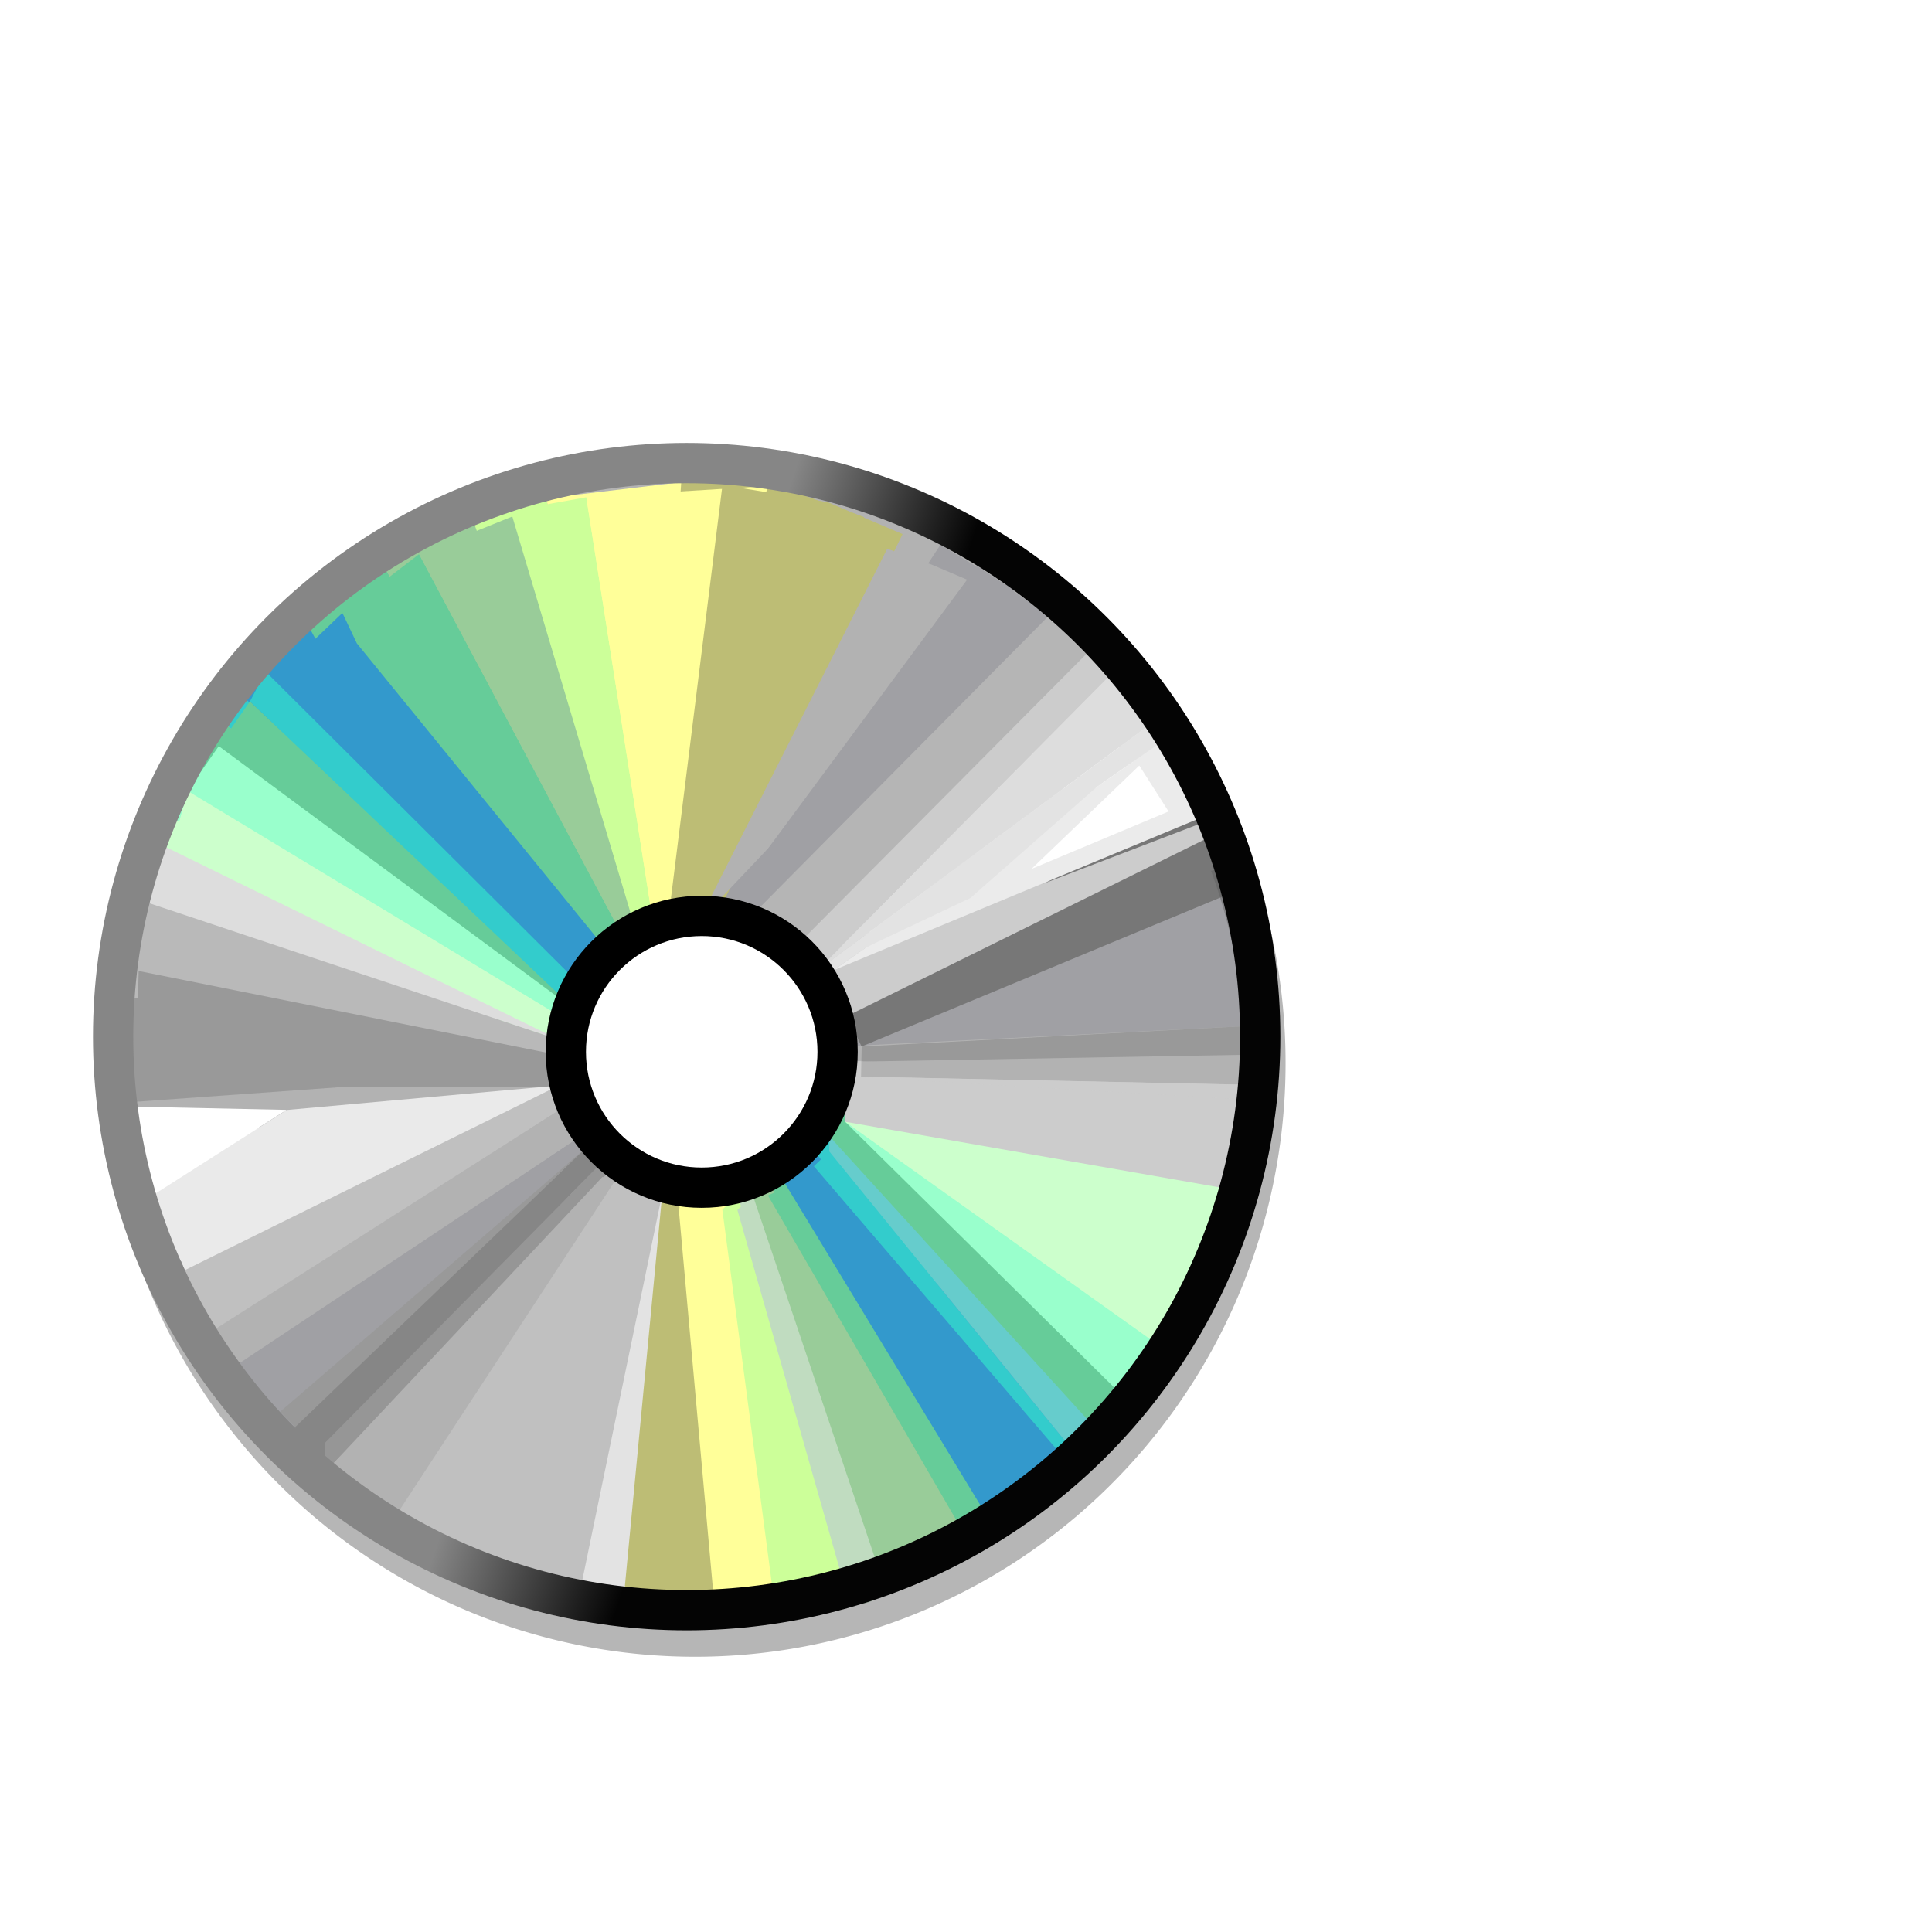 <?xml version="1.0" encoding="UTF-8" standalone="no"?>
<!-- Created with Inkscape (http://www.inkscape.org/) -->

<svg
   width="48"
   height="48"
   viewBox="0 0 12.7 12.7"
   version="1.1"
   id="svg8"
   inkscape:version="1.2.2 (b0a8486541, 2022-12-01)"
   sodipodi:docname="application-x-cd-image.svg"
   xmlns:inkscape="http://www.inkscape.org/namespaces/inkscape"
   xmlns:sodipodi="http://sodipodi.sourceforge.net/DTD/sodipodi-0.dtd"
   xmlns:xlink="http://www.w3.org/1999/xlink"
   xmlns="http://www.w3.org/2000/svg"
   xmlns:svg="http://www.w3.org/2000/svg"
   xmlns:rdf="http://www.w3.org/1999/02/22-rdf-syntax-ns#"
   xmlns:cc="http://creativecommons.org/ns#"
   xmlns:dc="http://purl.org/dc/elements/1.1/">
  <defs
     id="defs2">
    <filter
       inkscape:collect="always"
       style="color-interpolation-filters:sRGB"
       id="filter2798"
       x="-0.024"
       width="1.049"
       y="-0.024"
       height="1.049">
      <feGaussianBlur
         inkscape:collect="always"
         stdDeviation="0.101"
         id="feGaussianBlur2800" />
    </filter>
    <filter
       inkscape:collect="always"
       style="color-interpolation-filters:sRGB"
       id="filter2798-2"
       x="-0.024"
       width="1.047"
       y="-0.024"
       height="1.049">
      <feGaussianBlur
         inkscape:collect="always"
         stdDeviation="0.101"
         id="feGaussianBlur2800-6" />
    </filter>
    <linearGradient
       inkscape:collect="always"
       xlink:href="#linearGradient893"
       id="linearGradient895"
       x1="7.408"
       y1="287.74"
       x2="8.996"
       y2="288.269"
       gradientUnits="userSpaceOnUse" />
    <linearGradient
       inkscape:collect="always"
       id="linearGradient893">
      <stop
         style="stop-color:#868686;stop-opacity:1"
         offset="0"
         id="stop889" />
      <stop
         style="stop-color:#040404;stop-opacity:1"
         offset="1"
         id="stop891" />
    </linearGradient>
  </defs>
  <sodipodi:namedview
     id="base"
     pagecolor="#ffffff"
     bordercolor="#666666"
     borderopacity="1.0"
     inkscape:pageopacity="0.0"
     inkscape:pageshadow="2"
     inkscape:zoom="15.839192"
     inkscape:cx="23.012538"
     inkscape:cy="19.319167"
     inkscape:document-units="mm"
     inkscape:current-layer="layer1"
     showgrid="true"
     units="px"
     inkscape:pagecheckerboard="false"
     inkscape:window-width="1920"
     inkscape:window-height="1028"
     inkscape:window-x="0"
     inkscape:window-y="22"
     inkscape:window-maximized="1"
     inkscape:showpageshadow="0"
     inkscape:deskcolor="#d1d1d1">
    <inkscape:grid
       type="xygrid"
       id="grid3713"
       empspacing="2"
       spacingx="0.132"
       spacingy="0.132" />
  </sodipodi:namedview>
  <g
     inkscape:label="Layer 1"
     inkscape:groupmode="layer"
     id="layer1"
     transform="translate(0,-284.3)">
    <g
       transform="matrix(0.75,0,0,0.75,-1.142,74.02)"
       id="g1216">
      <path
         sodipodi:nodetypes="ccccccccccccccc"
         inkscape:connector-curvature="0"
         id="path993"
         d="M 6.615,290.121 H 2.514 v -1.323 l 0.529,-1.72 0.926,-1.191 1.058,-0.794 1.058,-0.529 2.381,-0.132 1.455,0.661 1.323,0.926 -3.44,2.381 H 7.276 l -0.661,0.529 -0.132,0.794 0.132,0.397"
         style="opacity:1;fill:#b2b2b2;fill-opacity:1;fill-rule:nonzero;stroke:none;stroke-width:0.397;stroke-linecap:butt;stroke-linejoin:miter;stroke-miterlimit:4;stroke-dasharray:none;stroke-opacity:1" />
      <path
         sodipodi:nodetypes="ccccccccc"
         inkscape:connector-curvature="0"
         id="path981"
         d="M 6.482,289.989 H 2.514 l 0.397,1.323 0.661,1.323 1.455,1.191 1.588,0.661 h 0.926 v -3.572 l -1.191,-0.926"
         style="opacity:1;fill:#b2b2b2;fill-opacity:1;fill-rule:nonzero;stroke:none;stroke-width:0.397;stroke-linecap:butt;stroke-linejoin:miter;stroke-miterlimit:4;stroke-dasharray:none;stroke-opacity:1" />
      <path
         inkscape:connector-curvature="0"
         id="path995"
         d="m 7.805,288.401 3.307,-2.514 0.529,0.661 0.661,1.191 0.265,1.587 v 1.058 l -0.661,1.587 -1.058,1.323 -2.381,1.058 -0.794,0.132 H 7.408 v -3.704 l 0.661,-0.132 0.529,-0.265 0.265,-0.529 v -0.529 l -0.397,-0.529 -0.529,-0.397 z"
         style="opacity:1;fill:#b2b2b2;fill-opacity:1;fill-rule:nonzero;stroke:none;stroke-width:0.397;stroke-linecap:butt;stroke-linejoin:miter;stroke-miterlimit:4;stroke-dasharray:none;stroke-opacity:1" />
      <g
         style="filter:url(#filter2798)"
         transform="rotate(-2.05,36.654,259.42)"
         id="g2046">
        <path
           style="opacity:1;fill:#3399cc;fill-opacity:1;fill-rule:nonzero;stroke:none;stroke-width:0.397;stroke-linecap:butt;stroke-linejoin:miter;stroke-miterlimit:4;stroke-dasharray:none;stroke-opacity:1"
           d="m 2.646,285.358 2.778,2.646 0.265,-0.397 -2.381,-2.91 z"
           id="path997"
           inkscape:connector-curvature="0"
           sodipodi:nodetypes="ccccc" />
        <path
           style="opacity:1;fill:#66cc99;fill-opacity:1;fill-rule:nonzero;stroke:none;stroke-width:0.397;stroke-linecap:butt;stroke-linejoin:miter;stroke-miterlimit:4;stroke-dasharray:none;stroke-opacity:1"
           d="m 3.44,284.961 2.249,2.646 0.132,-0.132 -1.852,-3.307 -0.661,0.529"
           id="path999"
           inkscape:connector-curvature="0"
           sodipodi:nodetypes="ccccc" />
        <path
           style="opacity:1;fill:#33cccc;fill-opacity:1;fill-rule:nonzero;stroke:none;stroke-width:0.397;stroke-linecap:butt;stroke-linejoin:miter;stroke-miterlimit:4;stroke-dasharray:none;stroke-opacity:1"
           d="m 5.556,288.004 -0.132,0.132 -2.91,-2.646 0.132,-0.265 z"
           id="path1001"
           inkscape:connector-curvature="0"
           sodipodi:nodetypes="ccccc" />
        <path
           style="opacity:1;fill:#66cc99;fill-opacity:1;fill-rule:nonzero;stroke:none;stroke-width:0.397;stroke-linecap:butt;stroke-linejoin:miter;stroke-miterlimit:4;stroke-dasharray:none;stroke-opacity:1"
           d="m 5.424,288.136 -2.91,-2.646 -0.265,0.397 3.175,2.381 z"
           id="path1005"
           inkscape:connector-curvature="0"
           sodipodi:nodetypes="ccccc" />
        <path
           style="opacity:1;fill:#99ffcc;fill-opacity:1;fill-rule:nonzero;stroke:none;stroke-width:0.397;stroke-linecap:butt;stroke-linejoin:miter;stroke-miterlimit:4;stroke-dasharray:none;stroke-opacity:1"
           d="m 2.249,285.887 -0.265,0.397 3.44,1.984 v -0.132 z"
           id="path1007"
           inkscape:connector-curvature="0"
           sodipodi:nodetypes="ccccc" />
        <path
           style="opacity:1;fill:#ccffcc;fill-opacity:1;fill-rule:nonzero;stroke:none;stroke-width:0.397;stroke-linecap:butt;stroke-linejoin:miter;stroke-miterlimit:4;stroke-dasharray:none;stroke-opacity:1"
           d="m 5.424,288.269 -3.44,-1.984 -0.132,0.529 3.44,1.587 z"
           id="path1009"
           inkscape:connector-curvature="0"
           sodipodi:nodetypes="ccccc" />
        <path
           style="opacity:1;fill:#99cc99;fill-opacity:1;fill-rule:nonzero;stroke:none;stroke-width:0.397;stroke-linecap:butt;stroke-linejoin:miter;stroke-miterlimit:4;stroke-dasharray:none;stroke-opacity:1"
           d="M 3.969,284.168 5.821,287.475 H 5.953 L 4.895,283.771 Z"
           id="path1011"
           inkscape:connector-curvature="0"
           sodipodi:nodetypes="ccccc" />
        <path
           style="opacity:1;fill:#ccff99;fill-opacity:1;fill-rule:nonzero;stroke:none;stroke-width:0.397;stroke-linecap:butt;stroke-linejoin:miter;stroke-miterlimit:4;stroke-dasharray:none;stroke-opacity:1"
           d="m 4.763,283.771 0.661,-0.132 0.661,3.704 -0.132,0.132 z"
           id="path1013"
           inkscape:connector-curvature="0"
           sodipodi:nodetypes="ccccc" />
        <path
           style="opacity:1;fill:#ffff99;fill-opacity:1;fill-rule:nonzero;stroke:none;stroke-width:0.397;stroke-linecap:butt;stroke-linejoin:miter;stroke-miterlimit:4;stroke-dasharray:none;stroke-opacity:1"
           d="m 5.424,283.639 0.661,3.704 h 0.132 l 0.794,-3.836 z"
           id="path1015"
           inkscape:connector-curvature="0"
           sodipodi:nodetypes="ccccc" />
        <path
           style="opacity:1;fill:#bdbd75;fill-opacity:1;fill-rule:nonzero;stroke:none;stroke-width:0.397;stroke-linecap:butt;stroke-linejoin:miter;stroke-miterlimit:4;stroke-dasharray:none;stroke-opacity:1"
           d="m 6.218,287.343 h 0.397 l 1.587,-3.44 -0.661,-0.265 -0.926,-0.132 z"
           id="path1017"
           inkscape:connector-curvature="0"
           sodipodi:nodetypes="cccccc" />
        <path
           style="opacity:1;fill:#b2b2b2;fill-opacity:1;fill-rule:nonzero;stroke:none;stroke-width:0.397;stroke-linecap:butt;stroke-linejoin:miter;stroke-miterlimit:4;stroke-dasharray:none;stroke-opacity:1"
           d="m 8.07,284.035 -1.588,3.307 2.646,-2.91 -0.661,-0.265 z"
           id="path1021"
           inkscape:connector-curvature="0"
           sodipodi:nodetypes="ccccc" />
        <path
           style="opacity:1;fill:#a0a0a4;fill-opacity:1;fill-rule:nonzero;stroke:none;stroke-width:0.397;stroke-linecap:butt;stroke-linejoin:miter;stroke-miterlimit:4;stroke-dasharray:none;stroke-opacity:1"
           d="m 6.747,287.343 h 0.132 l 2.778,-2.646 -0.794,-0.529 -2.249,3.175 z"
           id="path1023"
           inkscape:connector-curvature="0"
           sodipodi:nodetypes="cccccc" />
        <path
           style="opacity:1;fill:#dddddd;fill-opacity:1;fill-rule:nonzero;stroke:none;stroke-width:0.397;stroke-linecap:butt;stroke-linejoin:miter;stroke-miterlimit:4;stroke-dasharray:none;stroke-opacity:1"
           d="m 5.292,288.401 -3.704,-1.058 0.265,-0.529 z"
           id="path1313"
           inkscape:connector-curvature="0"
           sodipodi:nodetypes="cccc" />
        <path
           sodipodi:nodetypes="ccccc"
           style="opacity:1;fill:#b9b9b9;fill-opacity:1;fill-rule:nonzero;stroke:none;stroke-width:0.397;stroke-linecap:butt;stroke-linejoin:miter;stroke-miterlimit:4;stroke-dasharray:none;stroke-opacity:1"
           d="m 1.588,287.343 v 0.661 l 3.704,0.529 v -0.132 z"
           id="path1315"
           inkscape:connector-curvature="0" />
        <path
           sodipodi:nodetypes="cccccc"
           inkscape:connector-curvature="0"
           id="path2508"
           d="m 1.588,288.798 1.852,-0.066 1.852,0.066 v -0.265 l -3.704,-0.661 z"
           style="opacity:1;fill:#999999;fill-opacity:1;fill-rule:nonzero;stroke:none;stroke-width:0.397;stroke-linecap:butt;stroke-linejoin:miter;stroke-miterlimit:4;stroke-dasharray:none;stroke-opacity:1" />
        <path
           inkscape:connector-curvature="0"
           id="path2510"
           d="m 1.587,289.062 0.132,0.794 1.191,-0.794 z"
           style="opacity:1;fill:#ffffff;fill-opacity:1;fill-rule:nonzero;stroke:none;stroke-width:0.397;stroke-linecap:butt;stroke-linejoin:miter;stroke-miterlimit:4;stroke-dasharray:none;stroke-opacity:1" />
        <path
           inkscape:connector-curvature="0"
           id="path2512"
           d="m 5.292,288.798 -2.381,0.265 -1.191,0.794 0.397,0.661 z"
           style="opacity:1;fill:#eaeaea;fill-opacity:1;fill-rule:nonzero;stroke:none;stroke-width:0.397;stroke-linecap:butt;stroke-linejoin:miter;stroke-miterlimit:4;stroke-dasharray:none;stroke-opacity:1" />
        <path
           inkscape:connector-curvature="0"
           id="path2550"
           d="m 5.292,288.798 -3.307,1.72 0.265,0.529 3.175,-2.117 z"
           style="opacity:1;fill:#c0c0c0;fill-opacity:1;fill-rule:nonzero;stroke:none;stroke-width:0.397;stroke-linecap:butt;stroke-linejoin:miter;stroke-miterlimit:4;stroke-dasharray:none;stroke-opacity:1" />
        <path
           sodipodi:nodetypes="ccccc"
           inkscape:connector-curvature="0"
           id="path2552"
           d="m 5.424,288.93 -3.175,2.117 0.265,0.265 3.043,-2.117 z"
           style="opacity:1;fill:#b2b2b2;fill-opacity:1;fill-rule:nonzero;stroke:none;stroke-width:0.397;stroke-linecap:butt;stroke-linejoin:miter;stroke-miterlimit:4;stroke-dasharray:none;stroke-opacity:1" />
        <path
           inkscape:connector-curvature="0"
           id="path2554"
           d="m 5.556,289.195 -3.043,2.117 0.397,0.397 2.646,-2.381 z"
           style="opacity:1;fill:#a0a0a4;fill-opacity:1;fill-rule:nonzero;stroke:none;stroke-width:0.397;stroke-linecap:butt;stroke-linejoin:miter;stroke-miterlimit:4;stroke-dasharray:none;stroke-opacity:1" />
        <path
           inkscape:connector-curvature="0"
           id="path2556"
           d="m 5.556,289.327 -2.646,2.381 0.132,0.132 z"
           style="opacity:1;fill:#999999;fill-opacity:1;fill-rule:nonzero;stroke:none;stroke-width:0.397;stroke-linecap:butt;stroke-linejoin:miter;stroke-miterlimit:4;stroke-dasharray:none;stroke-opacity:1" />
        <path
           inkscape:connector-curvature="0"
           id="path2558"
           d="M 3.043,291.841 3.175,292.105 5.689,289.459 5.556,289.327 Z"
           style="opacity:1;fill:#868686;fill-opacity:1;fill-rule:nonzero;stroke:none;stroke-width:0.397;stroke-linecap:butt;stroke-linejoin:miter;stroke-miterlimit:4;stroke-dasharray:none;stroke-opacity:1" />
        <path
           inkscape:connector-curvature="0"
           id="path2560"
           d="m 5.689,289.459 -2.381,2.514 v 0.265 l 2.514,-2.778 H 5.689"
           style="opacity:1;fill:#969696;fill-opacity:1;fill-rule:nonzero;stroke:none;stroke-width:0.397;stroke-linecap:butt;stroke-linejoin:miter;stroke-miterlimit:4;stroke-dasharray:none;stroke-opacity:1" />
        <path
           sodipodi:nodetypes="cccccc"
           inkscape:connector-curvature="0"
           id="path2562"
           d="m 3.307,292.238 1.191,0.794 0.132,-1.455 1.191,-1.984 H 5.689 Z"
           style="opacity:1;fill:#b2b2b2;fill-opacity:1;fill-rule:nonzero;stroke:none;stroke-width:0.397;stroke-linecap:butt;stroke-linejoin:miter;stroke-miterlimit:4;stroke-dasharray:none;stroke-opacity:1" />
        <path
           inkscape:connector-curvature="0"
           id="path2564"
           d="m 5.821,289.592 -1.984,3.175 2.249,0.661 0.132,-3.704 -0.397,-0.132"
           style="opacity:1;fill:#c0c0c0;fill-opacity:1;fill-rule:nonzero;stroke:none;stroke-width:0.397;stroke-linecap:butt;stroke-linejoin:miter;stroke-miterlimit:4;stroke-dasharray:none;stroke-opacity:1" />
        <path
           sodipodi:nodetypes="ccccc"
           inkscape:connector-curvature="0"
           id="path2570"
           d="m 6.35,289.856 0.132,3.44 h 1.058 l -0.661,-3.572 -0.529,0.132"
           style="opacity:1;fill:#ffff99;fill-opacity:1;fill-rule:nonzero;stroke:none;stroke-width:0.397;stroke-linecap:butt;stroke-linejoin:miter;stroke-miterlimit:4;stroke-dasharray:none;stroke-opacity:1" />
        <path
           inkscape:connector-curvature="0"
           id="path2566"
           d="m 6.218,289.724 -0.661,3.572 1.058,0.132 -0.265,-3.704 z"
           style="opacity:1;fill:#e3e3e3;fill-opacity:1;fill-rule:nonzero;stroke:none;stroke-width:0.397;stroke-linecap:butt;stroke-linejoin:miter;stroke-miterlimit:4;stroke-dasharray:none;stroke-opacity:1" />
        <path
           sodipodi:nodetypes="ccccc"
           inkscape:connector-curvature="0"
           id="path2568"
           d="m 6.218,289.724 -0.265,3.572 h 0.794 l -0.397,-3.572 H 6.218"
           style="opacity:1;fill:#bdbd75;fill-opacity:1;fill-rule:nonzero;stroke:none;stroke-width:0.397;stroke-linecap:butt;stroke-linejoin:miter;stroke-miterlimit:4;stroke-dasharray:none;stroke-opacity:1" />
        <path
           inkscape:connector-curvature="0"
           id="path2628"
           d="m 6.747,289.856 0.529,3.44 0.661,-0.132 -1.058,-3.44 z"
           style="opacity:1;fill:#ccff99;fill-opacity:1;fill-rule:nonzero;stroke:none;stroke-width:0.397;stroke-linecap:butt;stroke-linejoin:miter;stroke-miterlimit:4;stroke-dasharray:none;stroke-opacity:1" />
        <path
           inkscape:connector-curvature="0"
           id="path2645"
           d="m 6.879,289.856 1.058,3.44 c 0,0 0.265,0 0.265,-0.132 0,-0.132 -1.191,-3.44 -1.191,-3.44 l -0.132,0.132 v 0.132 -0.132"
           style="opacity:1;fill:#c0dcc0;fill-opacity:1;fill-rule:nonzero;stroke:none;stroke-width:0.397;stroke-linecap:butt;stroke-linejoin:miter;stroke-miterlimit:4;stroke-dasharray:none;stroke-opacity:1" />
        <path
           sodipodi:nodetypes="ccccc"
           inkscape:connector-curvature="0"
           id="path2647"
           d="m 7.011,289.724 1.191,3.307 0.794,-0.265 -1.852,-3.175 z"
           style="opacity:1;fill:#99cc99;fill-opacity:1;fill-rule:nonzero;stroke:none;stroke-width:0.397;stroke-linecap:butt;stroke-linejoin:miter;stroke-miterlimit:4;stroke-dasharray:none;stroke-opacity:1" />
        <path
           sodipodi:nodetypes="ccccc"
           inkscape:connector-curvature="0"
           id="path2649"
           d="m 8.996,292.767 -1.852,-3.043 0.265,-0.132 1.72,2.91 z"
           style="opacity:1;fill:#66cc99;fill-opacity:1;fill-rule:nonzero;stroke:none;stroke-width:0.397;stroke-linecap:butt;stroke-linejoin:miter;stroke-miterlimit:4;stroke-dasharray:none;stroke-opacity:1" />
        <path
           inkscape:connector-curvature="0"
           id="path2651"
           d="m 9.128,292.502 -1.852,-2.91 0.265,-0.265 2.381,2.778 z"
           style="opacity:1;fill:#3399cc;fill-opacity:1;fill-rule:nonzero;stroke:none;stroke-width:0.397;stroke-linecap:butt;stroke-linejoin:miter;stroke-miterlimit:4;stroke-dasharray:none;stroke-opacity:1" />
        <path
           inkscape:connector-curvature="0"
           id="path2653"
           d="m 7.541,289.459 2.249,2.514 h 0.132 l -2.249,-2.646 z"
           style="opacity:1;fill:#33cccc;fill-opacity:1;fill-rule:nonzero;stroke:none;stroke-width:0.397;stroke-linecap:butt;stroke-linejoin:miter;stroke-miterlimit:4;stroke-dasharray:none;stroke-opacity:1" />
        <path
           inkscape:connector-curvature="0"
           id="path2655"
           d="m 9.922,291.973 0.265,-0.265 -2.514,-2.514 v 0.132 z"
           style="opacity:1;fill:#66cccc;fill-opacity:1;fill-rule:nonzero;stroke:none;stroke-width:0.397;stroke-linecap:butt;stroke-linejoin:miter;stroke-miterlimit:4;stroke-dasharray:none;stroke-opacity:1" />
        <path
           inkscape:connector-curvature="0"
           id="path2657"
           d="m 7.673,289.195 2.514,2.646 0.265,-0.397 -2.646,-2.381 z"
           style="opacity:1;fill:#66cc99;fill-opacity:1;fill-rule:nonzero;stroke:none;stroke-width:0.397;stroke-linecap:butt;stroke-linejoin:miter;stroke-miterlimit:4;stroke-dasharray:none;stroke-opacity:1" />
        <path
           sodipodi:nodetypes="ccccc"
           inkscape:connector-curvature="0"
           id="path2659"
           d="m 7.805,289.062 2.514,2.381 0.661,-0.794 -3.043,-1.587 H 7.805"
           style="opacity:1;fill:#99ffcc;fill-opacity:1;fill-rule:nonzero;stroke:none;stroke-width:0.397;stroke-linecap:butt;stroke-linejoin:miter;stroke-miterlimit:4;stroke-dasharray:none;stroke-opacity:1" />
        <path
           sodipodi:nodetypes="ccccc"
           inkscape:connector-curvature="0"
           id="path2661"
           d="m 7.805,289.062 2.91,1.984 0.661,-1.984 -3.44,-0.132 z"
           style="opacity:1;fill:#ccffcc;fill-opacity:1;fill-rule:nonzero;stroke:none;stroke-width:0.397;stroke-linecap:butt;stroke-linejoin:miter;stroke-miterlimit:4;stroke-dasharray:none;stroke-opacity:1" />
        <path
           inkscape:connector-curvature="0"
           id="path2665"
           d="m 7.805,288.401 3.307,-1.455 0.397,1.191 z"
           style="opacity:1;fill:#a0a0a4;fill-opacity:1;fill-rule:nonzero;stroke:none;stroke-width:0.397;stroke-linecap:butt;stroke-linejoin:miter;stroke-miterlimit:4;stroke-dasharray:none;stroke-opacity:1" />
        <path
           inkscape:connector-curvature="0"
           id="path2667"
           d="m 7.938,288.533 h 3.572 v -0.397 l -3.572,0.265 z"
           style="opacity:1;fill:#999999;fill-opacity:1;fill-rule:nonzero;stroke:none;stroke-width:0.397;stroke-linecap:butt;stroke-linejoin:miter;stroke-miterlimit:4;stroke-dasharray:none;stroke-opacity:1" />
        <path
           inkscape:connector-curvature="0"
           id="path2671"
           d="m 7.938,288.533 v 0.132 h 3.44 v -0.265 z"
           style="opacity:1;fill:#b2b2b2;fill-opacity:1;fill-rule:nonzero;stroke:none;stroke-width:0.397;stroke-linecap:butt;stroke-linejoin:miter;stroke-miterlimit:4;stroke-dasharray:none;stroke-opacity:1" />
        <path
           inkscape:connector-curvature="0"
           id="path2675"
           d="m 7.805,288.666 3.572,0.132 v -0.132 z"
           style="opacity:1;fill:#cccccc;fill-opacity:1;fill-rule:nonzero;stroke:none;stroke-width:0.397;stroke-linecap:butt;stroke-linejoin:miter;stroke-miterlimit:4;stroke-dasharray:none;stroke-opacity:1" />
        <path
           inkscape:connector-curvature="0"
           id="path2677"
           d="m 7.805,288.666 v 0.397 l 3.44,0.529 0.132,-0.794 z"
           style="opacity:1;fill:#cccccc;fill-opacity:1;fill-rule:nonzero;stroke:none;stroke-width:0.397;stroke-linecap:butt;stroke-linejoin:miter;stroke-miterlimit:4;stroke-dasharray:none;stroke-opacity:1" />
        <path
           inkscape:connector-curvature="0"
           id="path2735"
           d="m 7.805,288.136 0.132,0.265 3.307,-1.455 -0.132,-0.529 z"
           style="opacity:1;fill:#777777;fill-opacity:1;fill-rule:nonzero;stroke:none;stroke-width:0.397;stroke-linecap:butt;stroke-linejoin:miter;stroke-miterlimit:4;stroke-dasharray:none;stroke-opacity:1" />
        <path
           inkscape:connector-curvature="0"
           id="path2752"
           d="m 7.011,287.21 0.397,0.397 2.514,-2.778 -0.397,-0.265 z"
           style="opacity:1;fill:#b5b5b5;fill-opacity:1;fill-rule:nonzero;stroke:none;stroke-width:0.397;stroke-linecap:butt;stroke-linejoin:miter;stroke-miterlimit:4;stroke-dasharray:none;stroke-opacity:1" />
        <path
           inkscape:connector-curvature="0"
           id="path2754"
           d="m 7.408,287.607 0.132,0.132 2.646,-2.778 -0.265,-0.132 -2.646,2.778"
           style="opacity:1;fill:#cccccc;fill-opacity:1;fill-rule:nonzero;stroke:none;stroke-width:0.397;stroke-linecap:butt;stroke-linejoin:miter;stroke-miterlimit:4;stroke-dasharray:none;stroke-opacity:1" />
        <path
           sodipodi:nodetypes="ccccc"
           inkscape:connector-curvature="0"
           id="path2756"
           d="m 7.541,287.607 0.265,0.529 3.307,-1.72 v -0.132 l -3.572,1.455"
           style="opacity:1;fill:#cccccc;fill-opacity:1;fill-rule:nonzero;stroke:none;stroke-width:0.397;stroke-linecap:butt;stroke-linejoin:miter;stroke-miterlimit:4;stroke-dasharray:none;stroke-opacity:1" />
        <path
           inkscape:connector-curvature="0"
           id="path2758"
           d="m 7.541,287.74 2.91,-2.249 -0.397,-0.397 -2.514,2.646"
           style="opacity:1;fill:#dddddd;fill-opacity:1;fill-rule:nonzero;stroke:none;stroke-width:0.397;stroke-linecap:butt;stroke-linejoin:miter;stroke-miterlimit:4;stroke-dasharray:none;stroke-opacity:1" />
        <path
           inkscape:connector-curvature="0"
           id="path2768"
           d="m 7.673,287.74 3.307,-1.455 -0.397,-0.661 z"
           style="opacity:1;fill:#ebebeb;fill-opacity:1;fill-rule:nonzero;stroke:none;stroke-width:0.397;stroke-linecap:butt;stroke-linejoin:miter;stroke-miterlimit:4;stroke-dasharray:none;stroke-opacity:1" />
        <path
           inkscape:connector-curvature="0"
           id="path2760"
           d="m 9.393,286.814 0.926,-0.926 0.265,0.397 -1.191,0.529"
           style="opacity:1;fill:#ffffff;fill-opacity:1;fill-rule:nonzero;stroke:none;stroke-width:0.397;stroke-linecap:butt;stroke-linejoin:miter;stroke-miterlimit:4;stroke-dasharray:none;stroke-opacity:1" />
        <path
           inkscape:connector-curvature="0"
           id="path2762"
           d="m 7.673,287.74 2.91,-2.117 -0.132,-0.132 -2.91,2.249 z"
           style="opacity:1;fill:#e3e3e3;fill-opacity:1;fill-rule:nonzero;stroke:none;stroke-width:0.397;stroke-linecap:butt;stroke-linejoin:miter;stroke-miterlimit:4;stroke-dasharray:none;stroke-opacity:1" />
        <path
           inkscape:connector-curvature="0"
           id="path2764"
           d="m 7.541,287.74 1.323,-0.661 1.588,-1.455 z"
           style="opacity:1;fill:#e3e3e3;fill-opacity:1;fill-rule:nonzero;stroke:none;stroke-width:0.397;stroke-linecap:butt;stroke-linejoin:miter;stroke-miterlimit:4;stroke-dasharray:none;stroke-opacity:1" />
      </g>
      <g
         style="filter:url(#filter2798-2)"
         transform="rotate(1.202,-46.05,343.17)"
         id="g2046-1">
        <path
           style="opacity:1;fill:#3399cc;fill-opacity:1;fill-rule:nonzero;stroke:none;stroke-width:0.397;stroke-linecap:butt;stroke-linejoin:miter;stroke-miterlimit:4;stroke-dasharray:none;stroke-opacity:1"
           d="m 2.646,285.358 2.778,2.646 0.265,-0.397 -2.381,-2.91 z"
           id="path997-0"
           inkscape:connector-curvature="0"
           sodipodi:nodetypes="ccccc" />
        <path
           style="opacity:1;fill:#66cc99;fill-opacity:1;fill-rule:nonzero;stroke:none;stroke-width:0.397;stroke-linecap:butt;stroke-linejoin:miter;stroke-miterlimit:4;stroke-dasharray:none;stroke-opacity:1"
           d="m 3.44,284.961 2.249,2.646 0.132,-0.132 -1.852,-3.307 -0.661,0.529"
           id="path999-6"
           inkscape:connector-curvature="0"
           sodipodi:nodetypes="ccccc" />
        <path
           style="opacity:1;fill:#33cccc;fill-opacity:1;fill-rule:nonzero;stroke:none;stroke-width:0.397;stroke-linecap:butt;stroke-linejoin:miter;stroke-miterlimit:4;stroke-dasharray:none;stroke-opacity:1"
           d="m 5.556,288.004 -0.132,0.132 -2.91,-2.646 0.132,-0.265 z"
           id="path1001-1"
           inkscape:connector-curvature="0"
           sodipodi:nodetypes="ccccc" />
        <path
           style="opacity:1;fill:#66cc99;fill-opacity:1;fill-rule:nonzero;stroke:none;stroke-width:0.397;stroke-linecap:butt;stroke-linejoin:miter;stroke-miterlimit:4;stroke-dasharray:none;stroke-opacity:1"
           d="m 5.424,288.136 -2.91,-2.646 -0.265,0.397 3.175,2.381 z"
           id="path1005-5"
           inkscape:connector-curvature="0"
           sodipodi:nodetypes="ccccc" />
        <path
           style="opacity:1;fill:#99ffcc;fill-opacity:1;fill-rule:nonzero;stroke:none;stroke-width:0.397;stroke-linecap:butt;stroke-linejoin:miter;stroke-miterlimit:4;stroke-dasharray:none;stroke-opacity:1"
           d="m 2.249,285.887 -0.265,0.397 3.44,1.984 v -0.132 z"
           id="path1007-9"
           inkscape:connector-curvature="0"
           sodipodi:nodetypes="ccccc" />
        <path
           style="opacity:1;fill:#ccffcc;fill-opacity:1;fill-rule:nonzero;stroke:none;stroke-width:0.397;stroke-linecap:butt;stroke-linejoin:miter;stroke-miterlimit:4;stroke-dasharray:none;stroke-opacity:1"
           d="m 5.424,288.269 -3.44,-1.984 -0.132,0.529 3.44,1.587 z"
           id="path1009-4"
           inkscape:connector-curvature="0"
           sodipodi:nodetypes="ccccc" />
        <path
           style="opacity:1;fill:#99cc99;fill-opacity:1;fill-rule:nonzero;stroke:none;stroke-width:0.397;stroke-linecap:butt;stroke-linejoin:miter;stroke-miterlimit:4;stroke-dasharray:none;stroke-opacity:1"
           d="M 3.969,284.168 5.821,287.475 H 5.953 L 4.895,283.771 Z"
           id="path1011-9"
           inkscape:connector-curvature="0"
           sodipodi:nodetypes="ccccc" />
        <path
           style="opacity:1;fill:#ccff99;fill-opacity:1;fill-rule:nonzero;stroke:none;stroke-width:0.397;stroke-linecap:butt;stroke-linejoin:miter;stroke-miterlimit:4;stroke-dasharray:none;stroke-opacity:1"
           d="m 4.763,283.771 0.661,-0.132 0.661,3.704 -0.132,0.132 z"
           id="path1013-0"
           inkscape:connector-curvature="0"
           sodipodi:nodetypes="ccccc" />
        <path
           style="opacity:1;fill:#ffff99;fill-opacity:1;fill-rule:nonzero;stroke:none;stroke-width:0.397;stroke-linecap:butt;stroke-linejoin:miter;stroke-miterlimit:4;stroke-dasharray:none;stroke-opacity:1"
           d="m 5.424,283.639 0.661,3.704 h 0.132 l 0.794,-3.836 z"
           id="path1015-9"
           inkscape:connector-curvature="0"
           sodipodi:nodetypes="ccccc" />
        <path
           style="opacity:1;fill:#bdbd75;fill-opacity:1;fill-rule:nonzero;stroke:none;stroke-width:0.397;stroke-linecap:butt;stroke-linejoin:miter;stroke-miterlimit:4;stroke-dasharray:none;stroke-opacity:1"
           d="m 6.218,287.343 h 0.397 l 1.587,-3.44 -0.661,-0.265 -0.926,-0.132 z"
           id="path1017-1"
           inkscape:connector-curvature="0"
           sodipodi:nodetypes="cccccc" />
        <path
           style="opacity:1;fill:#b2b2b2;fill-opacity:1;fill-rule:nonzero;stroke:none;stroke-width:0.397;stroke-linecap:butt;stroke-linejoin:miter;stroke-miterlimit:4;stroke-dasharray:none;stroke-opacity:1"
           d="m 8.07,284.035 -1.588,3.307 2.646,-2.91 -0.661,-0.265 z"
           id="path1021-7"
           inkscape:connector-curvature="0"
           sodipodi:nodetypes="ccccc" />
        <path
           style="opacity:1;fill:#a0a0a4;fill-opacity:1;fill-rule:nonzero;stroke:none;stroke-width:0.397;stroke-linecap:butt;stroke-linejoin:miter;stroke-miterlimit:4;stroke-dasharray:none;stroke-opacity:1"
           d="m 6.747,287.343 h 0.132 l 2.778,-2.646 -0.794,-0.529 -2.249,3.175 z"
           id="path1023-7"
           inkscape:connector-curvature="0"
           sodipodi:nodetypes="cccccc" />
        <path
           style="opacity:1;fill:#dddddd;fill-opacity:1;fill-rule:nonzero;stroke:none;stroke-width:0.397;stroke-linecap:butt;stroke-linejoin:miter;stroke-miterlimit:4;stroke-dasharray:none;stroke-opacity:1"
           d="M 5.292,288.401 1.455,287.21 1.587,286.681 Z"
           id="path1313-1"
           inkscape:connector-curvature="0"
           sodipodi:nodetypes="cccc" />
        <path
           style="opacity:1;fill:#b9b9b9;fill-opacity:1;fill-rule:nonzero;stroke:none;stroke-width:0.397;stroke-linecap:butt;stroke-linejoin:miter;stroke-miterlimit:4;stroke-dasharray:none;stroke-opacity:1"
           d="m 1.455,287.21 -0.132,0.661 3.969,0.661 v -0.132 z"
           id="path1315-1"
           inkscape:connector-curvature="0" />
        <path
           sodipodi:nodetypes="cccccc"
           inkscape:connector-curvature="0"
           id="path2508-5"
           d="m 1.588,288.798 1.852,-0.066 1.852,0.066 v -0.265 l -3.704,-0.661 z"
           style="opacity:1;fill:#999999;fill-opacity:1;fill-rule:nonzero;stroke:none;stroke-width:0.397;stroke-linecap:butt;stroke-linejoin:miter;stroke-miterlimit:4;stroke-dasharray:none;stroke-opacity:1" />
        <path
           inkscape:connector-curvature="0"
           id="path2510-9"
           d="m 1.587,289.062 0.132,0.794 1.191,-0.794 z"
           style="opacity:1;fill:#ffffff;fill-opacity:1;fill-rule:nonzero;stroke:none;stroke-width:0.397;stroke-linecap:butt;stroke-linejoin:miter;stroke-miterlimit:4;stroke-dasharray:none;stroke-opacity:1" />
        <path
           inkscape:connector-curvature="0"
           id="path2512-7"
           d="m 5.292,288.798 -2.381,0.265 -1.191,0.794 0.397,0.661 z"
           style="opacity:1;fill:#eaeaea;fill-opacity:1;fill-rule:nonzero;stroke:none;stroke-width:0.397;stroke-linecap:butt;stroke-linejoin:miter;stroke-miterlimit:4;stroke-dasharray:none;stroke-opacity:1" />
        <path
           inkscape:connector-curvature="0"
           id="path2550-7"
           d="m 5.292,288.798 -3.307,1.72 0.265,0.529 3.175,-2.117 z"
           style="opacity:1;fill:#c0c0c0;fill-opacity:1;fill-rule:nonzero;stroke:none;stroke-width:0.397;stroke-linecap:butt;stroke-linejoin:miter;stroke-miterlimit:4;stroke-dasharray:none;stroke-opacity:1" />
        <path
           sodipodi:nodetypes="ccccc"
           inkscape:connector-curvature="0"
           id="path2552-6"
           d="m 5.424,288.93 -3.175,2.117 0.265,0.265 3.043,-2.117 z"
           style="opacity:1;fill:#b2b2b2;fill-opacity:1;fill-rule:nonzero;stroke:none;stroke-width:0.397;stroke-linecap:butt;stroke-linejoin:miter;stroke-miterlimit:4;stroke-dasharray:none;stroke-opacity:1" />
        <path
           inkscape:connector-curvature="0"
           id="path2554-7"
           d="m 5.556,289.195 -3.043,2.117 0.397,0.397 2.646,-2.381 z"
           style="opacity:1;fill:#a0a0a4;fill-opacity:1;fill-rule:nonzero;stroke:none;stroke-width:0.397;stroke-linecap:butt;stroke-linejoin:miter;stroke-miterlimit:4;stroke-dasharray:none;stroke-opacity:1" />
        <path
           inkscape:connector-curvature="0"
           id="path2556-3"
           d="m 5.556,289.327 -2.646,2.381 0.132,0.132 z"
           style="opacity:1;fill:#999999;fill-opacity:1;fill-rule:nonzero;stroke:none;stroke-width:0.397;stroke-linecap:butt;stroke-linejoin:miter;stroke-miterlimit:4;stroke-dasharray:none;stroke-opacity:1" />
        <path
           inkscape:connector-curvature="0"
           id="path2558-6"
           d="M 3.043,291.841 3.175,292.105 5.689,289.459 5.556,289.327 Z"
           style="opacity:1;fill:#868686;fill-opacity:1;fill-rule:nonzero;stroke:none;stroke-width:0.397;stroke-linecap:butt;stroke-linejoin:miter;stroke-miterlimit:4;stroke-dasharray:none;stroke-opacity:1" />
        <path
           inkscape:connector-curvature="0"
           id="path2560-5"
           d="m 5.689,289.459 -2.381,2.514 v 0.265 l 2.514,-2.778 H 5.689"
           style="opacity:1;fill:#969696;fill-opacity:1;fill-rule:nonzero;stroke:none;stroke-width:0.397;stroke-linecap:butt;stroke-linejoin:miter;stroke-miterlimit:4;stroke-dasharray:none;stroke-opacity:1" />
        <path
           sodipodi:nodetypes="cccccc"
           inkscape:connector-curvature="0"
           id="path2562-6"
           d="m 3.307,292.238 1.191,0.794 0.132,-1.455 1.191,-1.984 H 5.689 Z"
           style="opacity:1;fill:#b2b2b2;fill-opacity:1;fill-rule:nonzero;stroke:none;stroke-width:0.397;stroke-linecap:butt;stroke-linejoin:miter;stroke-miterlimit:4;stroke-dasharray:none;stroke-opacity:1" />
        <path
           inkscape:connector-curvature="0"
           id="path2564-3"
           d="m 5.821,289.592 -1.984,3.175 2.249,0.661 0.132,-3.704 -0.397,-0.132"
           style="opacity:1;fill:#c0c0c0;fill-opacity:1;fill-rule:nonzero;stroke:none;stroke-width:0.397;stroke-linecap:butt;stroke-linejoin:miter;stroke-miterlimit:4;stroke-dasharray:none;stroke-opacity:1" />
        <path
           sodipodi:nodetypes="ccccc"
           inkscape:connector-curvature="0"
           id="path2570-9"
           d="m 6.35,289.856 0.132,3.44 h 1.058 l -0.661,-3.572 -0.529,0.132"
           style="opacity:1;fill:#ffff99;fill-opacity:1;fill-rule:nonzero;stroke:none;stroke-width:0.397;stroke-linecap:butt;stroke-linejoin:miter;stroke-miterlimit:4;stroke-dasharray:none;stroke-opacity:1" />
        <path
           inkscape:connector-curvature="0"
           id="path2566-4"
           d="m 6.218,289.724 -0.661,3.572 1.058,0.132 -0.265,-3.704 z"
           style="opacity:1;fill:#e3e3e3;fill-opacity:1;fill-rule:nonzero;stroke:none;stroke-width:0.397;stroke-linecap:butt;stroke-linejoin:miter;stroke-miterlimit:4;stroke-dasharray:none;stroke-opacity:1" />
        <path
           sodipodi:nodetypes="ccccc"
           inkscape:connector-curvature="0"
           id="path2568-8"
           d="m 6.218,289.724 -0.265,3.572 h 0.794 l -0.397,-3.572 H 6.218"
           style="opacity:1;fill:#bdbd75;fill-opacity:1;fill-rule:nonzero;stroke:none;stroke-width:0.397;stroke-linecap:butt;stroke-linejoin:miter;stroke-miterlimit:4;stroke-dasharray:none;stroke-opacity:1" />
        <path
           inkscape:connector-curvature="0"
           id="path2628-1"
           d="m 6.747,289.856 0.529,3.44 0.661,-0.132 -1.058,-3.44 z"
           style="opacity:1;fill:#ccff99;fill-opacity:1;fill-rule:nonzero;stroke:none;stroke-width:0.397;stroke-linecap:butt;stroke-linejoin:miter;stroke-miterlimit:4;stroke-dasharray:none;stroke-opacity:1" />
        <path
           inkscape:connector-curvature="0"
           id="path2645-2"
           d="m 6.879,289.856 1.058,3.44 c 0,0 0.265,0 0.265,-0.132 0,-0.132 -1.191,-3.44 -1.191,-3.44 l -0.132,0.132 v 0.132 -0.132"
           style="opacity:1;fill:#c0dcc0;fill-opacity:1;fill-rule:nonzero;stroke:none;stroke-width:0.397;stroke-linecap:butt;stroke-linejoin:miter;stroke-miterlimit:4;stroke-dasharray:none;stroke-opacity:1" />
        <path
           sodipodi:nodetypes="ccccc"
           inkscape:connector-curvature="0"
           id="path2647-9"
           d="m 7.011,289.724 1.191,3.307 0.794,-0.265 -1.852,-3.175 z"
           style="opacity:1;fill:#99cc99;fill-opacity:1;fill-rule:nonzero;stroke:none;stroke-width:0.397;stroke-linecap:butt;stroke-linejoin:miter;stroke-miterlimit:4;stroke-dasharray:none;stroke-opacity:1" />
        <path
           sodipodi:nodetypes="ccccc"
           inkscape:connector-curvature="0"
           id="path2649-3"
           d="m 8.996,292.767 -1.852,-3.043 0.265,-0.132 1.72,2.91 z"
           style="opacity:1;fill:#66cc99;fill-opacity:1;fill-rule:nonzero;stroke:none;stroke-width:0.397;stroke-linecap:butt;stroke-linejoin:miter;stroke-miterlimit:4;stroke-dasharray:none;stroke-opacity:1" />
        <path
           inkscape:connector-curvature="0"
           id="path2651-9"
           d="m 9.128,292.502 -1.852,-2.91 0.265,-0.265 2.381,2.778 z"
           style="opacity:1;fill:#3399cc;fill-opacity:1;fill-rule:nonzero;stroke:none;stroke-width:0.397;stroke-linecap:butt;stroke-linejoin:miter;stroke-miterlimit:4;stroke-dasharray:none;stroke-opacity:1" />
        <path
           inkscape:connector-curvature="0"
           id="path2653-0"
           d="m 7.541,289.459 2.249,2.514 h 0.132 l -2.249,-2.646 z"
           style="opacity:1;fill:#33cccc;fill-opacity:1;fill-rule:nonzero;stroke:none;stroke-width:0.397;stroke-linecap:butt;stroke-linejoin:miter;stroke-miterlimit:4;stroke-dasharray:none;stroke-opacity:1" />
        <path
           inkscape:connector-curvature="0"
           id="path2655-8"
           d="m 9.922,291.973 0.265,-0.265 -2.514,-2.514 v 0.132 z"
           style="opacity:1;fill:#66cccc;fill-opacity:1;fill-rule:nonzero;stroke:none;stroke-width:0.397;stroke-linecap:butt;stroke-linejoin:miter;stroke-miterlimit:4;stroke-dasharray:none;stroke-opacity:1" />
        <path
           inkscape:connector-curvature="0"
           id="path2657-8"
           d="m 7.673,289.195 2.514,2.646 0.265,-0.397 -2.646,-2.381 z"
           style="opacity:1;fill:#66cc99;fill-opacity:1;fill-rule:nonzero;stroke:none;stroke-width:0.397;stroke-linecap:butt;stroke-linejoin:miter;stroke-miterlimit:4;stroke-dasharray:none;stroke-opacity:1" />
        <path
           sodipodi:nodetypes="ccccc"
           inkscape:connector-curvature="0"
           id="path2659-5"
           d="m 7.805,289.062 2.514,2.381 0.661,-0.794 -3.043,-1.587 H 7.805"
           style="opacity:1;fill:#99ffcc;fill-opacity:1;fill-rule:nonzero;stroke:none;stroke-width:0.397;stroke-linecap:butt;stroke-linejoin:miter;stroke-miterlimit:4;stroke-dasharray:none;stroke-opacity:1" />
        <path
           sodipodi:nodetypes="ccccc"
           inkscape:connector-curvature="0"
           id="path2661-0"
           d="m 7.805,289.062 2.91,1.984 0.661,-1.984 -3.44,-0.132 z"
           style="opacity:1;fill:#ccffcc;fill-opacity:1;fill-rule:nonzero;stroke:none;stroke-width:0.397;stroke-linecap:butt;stroke-linejoin:miter;stroke-miterlimit:4;stroke-dasharray:none;stroke-opacity:1" />
        <path
           inkscape:connector-curvature="0"
           id="path2665-9"
           d="m 7.805,288.401 3.307,-1.455 0.397,1.191 z"
           style="opacity:1;fill:#a0a0a4;fill-opacity:1;fill-rule:nonzero;stroke:none;stroke-width:0.397;stroke-linecap:butt;stroke-linejoin:miter;stroke-miterlimit:4;stroke-dasharray:none;stroke-opacity:1" />
        <path
           inkscape:connector-curvature="0"
           id="path2667-6"
           d="m 7.938,288.533 h 3.572 v -0.397 l -3.572,0.265 z"
           style="opacity:1;fill:#999999;fill-opacity:1;fill-rule:nonzero;stroke:none;stroke-width:0.397;stroke-linecap:butt;stroke-linejoin:miter;stroke-miterlimit:4;stroke-dasharray:none;stroke-opacity:1" />
        <path
           inkscape:connector-curvature="0"
           id="path2671-3"
           d="m 7.938,288.533 v 0.132 h 3.44 v -0.265 z"
           style="opacity:1;fill:#b2b2b2;fill-opacity:1;fill-rule:nonzero;stroke:none;stroke-width:0.397;stroke-linecap:butt;stroke-linejoin:miter;stroke-miterlimit:4;stroke-dasharray:none;stroke-opacity:1" />
        <path
           inkscape:connector-curvature="0"
           id="path2675-8"
           d="m 7.805,288.666 3.572,0.132 v -0.132 z"
           style="opacity:1;fill:#cccccc;fill-opacity:1;fill-rule:nonzero;stroke:none;stroke-width:0.397;stroke-linecap:butt;stroke-linejoin:miter;stroke-miterlimit:4;stroke-dasharray:none;stroke-opacity:1" />
        <path
           inkscape:connector-curvature="0"
           id="path2677-5"
           d="m 7.805,288.666 v 0.397 l 3.44,0.529 0.132,-0.794 z"
           style="opacity:1;fill:#cccccc;fill-opacity:1;fill-rule:nonzero;stroke:none;stroke-width:0.397;stroke-linecap:butt;stroke-linejoin:miter;stroke-miterlimit:4;stroke-dasharray:none;stroke-opacity:1" />
        <path
           inkscape:connector-curvature="0"
           id="path2735-6"
           d="m 7.805,288.136 0.132,0.265 3.307,-1.455 -0.132,-0.529 z"
           style="opacity:1;fill:#777777;fill-opacity:1;fill-rule:nonzero;stroke:none;stroke-width:0.397;stroke-linecap:butt;stroke-linejoin:miter;stroke-miterlimit:4;stroke-dasharray:none;stroke-opacity:1" />
        <path
           inkscape:connector-curvature="0"
           id="path2752-1"
           d="m 7.011,287.21 0.397,0.397 2.514,-2.778 -0.397,-0.265 z"
           style="opacity:1;fill:#b5b5b5;fill-opacity:1;fill-rule:nonzero;stroke:none;stroke-width:0.397;stroke-linecap:butt;stroke-linejoin:miter;stroke-miterlimit:4;stroke-dasharray:none;stroke-opacity:1" />
        <path
           inkscape:connector-curvature="0"
           id="path2754-1"
           d="m 7.408,287.607 0.132,0.132 2.646,-2.778 -0.265,-0.132 -2.646,2.778"
           style="opacity:1;fill:#cccccc;fill-opacity:1;fill-rule:nonzero;stroke:none;stroke-width:0.397;stroke-linecap:butt;stroke-linejoin:miter;stroke-miterlimit:4;stroke-dasharray:none;stroke-opacity:1" />
        <path
           sodipodi:nodetypes="ccccc"
           inkscape:connector-curvature="0"
           id="path2756-5"
           d="m 7.541,287.607 0.265,0.529 3.307,-1.72 v -0.132 l -3.572,1.455"
           style="opacity:1;fill:#cccccc;fill-opacity:1;fill-rule:nonzero;stroke:none;stroke-width:0.397;stroke-linecap:butt;stroke-linejoin:miter;stroke-miterlimit:4;stroke-dasharray:none;stroke-opacity:1" />
        <path
           inkscape:connector-curvature="0"
           id="path2758-9"
           d="m 7.541,287.74 2.91,-2.249 -0.397,-0.397 -2.514,2.646"
           style="opacity:1;fill:#dddddd;fill-opacity:1;fill-rule:nonzero;stroke:none;stroke-width:0.397;stroke-linecap:butt;stroke-linejoin:miter;stroke-miterlimit:4;stroke-dasharray:none;stroke-opacity:1" />
        <path
           inkscape:connector-curvature="0"
           id="path2768-8"
           d="m 7.673,287.74 3.307,-1.455 -0.397,-0.661 z"
           style="opacity:1;fill:#ebebeb;fill-opacity:1;fill-rule:nonzero;stroke:none;stroke-width:0.397;stroke-linecap:butt;stroke-linejoin:miter;stroke-miterlimit:4;stroke-dasharray:none;stroke-opacity:1" />
        <path
           inkscape:connector-curvature="0"
           id="path2760-4"
           d="m 9.393,286.814 0.926,-0.926 0.265,0.397 -1.191,0.529"
           style="opacity:1;fill:#ffffff;fill-opacity:1;fill-rule:nonzero;stroke:none;stroke-width:0.397;stroke-linecap:butt;stroke-linejoin:miter;stroke-miterlimit:4;stroke-dasharray:none;stroke-opacity:1" />
        <path
           inkscape:connector-curvature="0"
           id="path2762-8"
           d="m 7.673,287.74 2.91,-2.117 -0.132,-0.132 -2.91,2.249 z"
           style="opacity:1;fill:#e3e3e3;fill-opacity:1;fill-rule:nonzero;stroke:none;stroke-width:0.397;stroke-linecap:butt;stroke-linejoin:miter;stroke-miterlimit:4;stroke-dasharray:none;stroke-opacity:1" />
        <path
           inkscape:connector-curvature="0"
           id="path2764-1"
           d="m 7.541,287.74 1.323,-0.661 1.588,-1.455 z"
           style="opacity:1;fill:#e3e3e3;fill-opacity:1;fill-rule:nonzero;stroke:none;stroke-width:0.397;stroke-linecap:butt;stroke-linejoin:miter;stroke-miterlimit:4;stroke-dasharray:none;stroke-opacity:1" />
      </g>
      <path
         sodipodi:open="true"
         d="m 12.303,287.946 a 5,5.027 0 0 1 -2.926,6.449 5,5.027 0 0 1 -6.431,-2.905"
         sodipodi:end="2.775444"
         sodipodi:start="5.9287361"
         sodipodi:ry="5.0270834"
         sodipodi:rx="4.9996691"
         sodipodi:cy="289.69089"
         sodipodi:cx="7.6142468"
         sodipodi:type="arc"
         id="path859-4"
         style="opacity:0.45;fill:none;fill-opacity:1;fill-rule:nonzero;stroke:#5f5f5f;stroke-width:0.353;stroke-linecap:butt;stroke-linejoin:miter;stroke-miterlimit:4;stroke-dasharray:none;stroke-opacity:1" />
      <circle
         r="1.191"
         cy="289.592"
         cx="7.673"
         id="path861"
         style="opacity:1;fill:none;fill-opacity:1;fill-rule:nonzero;stroke:#000000;stroke-width:0.353;stroke-linecap:butt;stroke-linejoin:miter;stroke-miterlimit:4;stroke-dasharray:none;stroke-opacity:1" />
      <circle
         r="5.027"
         cy="289.459"
         cx="7.541"
         id="path859"
         style="opacity:1;fill:none;fill-opacity:1;fill-rule:nonzero;stroke:url(#linearGradient895);stroke-width:0.353;stroke-linecap:butt;stroke-linejoin:miter;stroke-miterlimit:4;stroke-dasharray:none;stroke-opacity:1" />
    </g>
  </g>
</svg>

